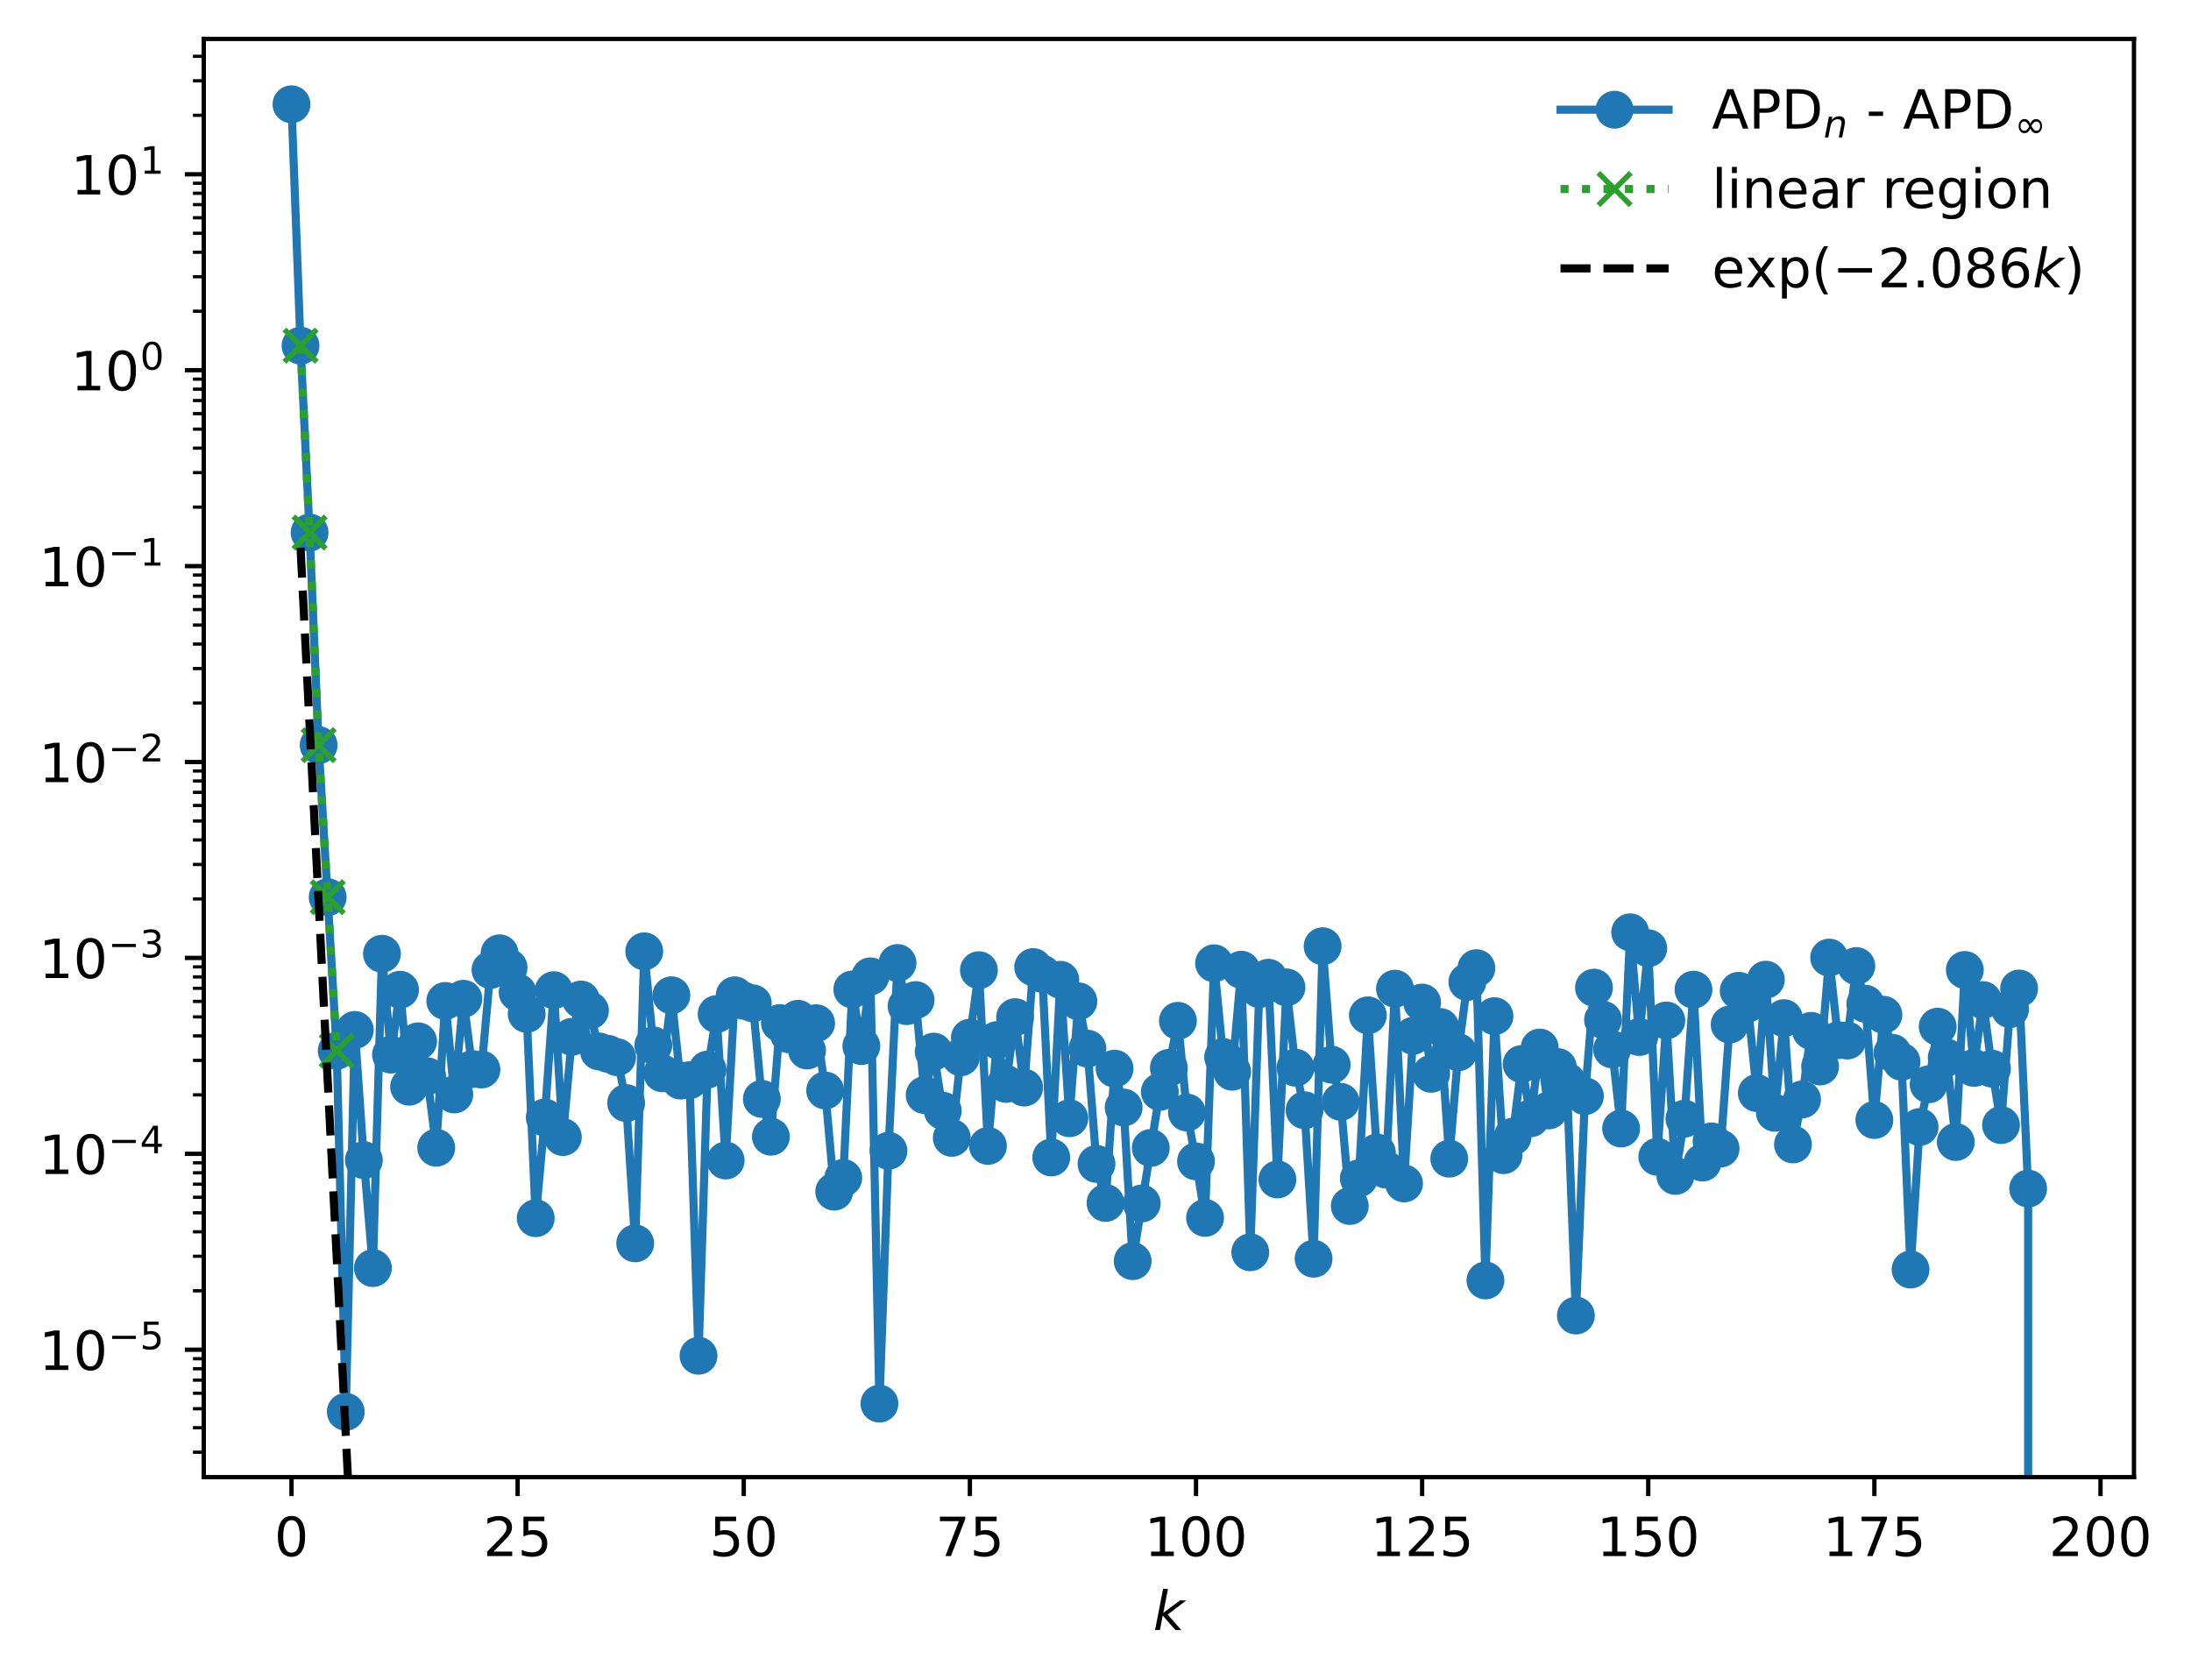 <?xml version="1.0" encoding="utf-8" standalone="no"?>
<!DOCTYPE svg PUBLIC "-//W3C//DTD SVG 1.1//EN"
  "http://www.w3.org/Graphics/SVG/1.1/DTD/svg11.dtd">
<!-- Created with matplotlib (https://matplotlib.org/) -->
<svg height="310.868pt" version="1.1" viewBox="0 0 405.372 310.868" width="405.372pt" xmlns="http://www.w3.org/2000/svg" xmlns:xlink="http://www.w3.org/1999/xlink">
 <defs>
  <style type="text/css">
*{stroke-linecap:butt;stroke-linejoin:round;}
  </style>
 </defs>
 <g id="figure_1">
  <g id="patch_1">
   <path d="M 0 310.868 
L 405.372 310.868 
L 405.372 0 
L 0 0 
z
" style="fill:#ffffff;"/>
  </g>
  <g id="axes_1">
   <g id="patch_2">
    <path d="M 37.7 273.312 
L 394.82 273.312 
L 394.82 7.2 
L 37.7 7.2 
z
" style="fill:#ffffff;"/>
   </g>
   <g id="matplotlib.axis_1">
    <g id="xtick_1">
     <g id="line2d_1">
      <defs>
       <path d="M 0 0 
L 0 3.5 
" id="m59c6f95fe8" style="stroke:#000000;stroke-width:0.8;"/>
      </defs>
      <g>
       <use style="stroke:#000000;stroke-width:0.8;" x="53.933" xlink:href="#m59c6f95fe8" y="273.312"/>
      </g>
     </g>
     <g id="text_1">
      <!-- 0 -->
      <defs>
       <path d="M 31.781 66.406 
Q 24.172 66.406 20.328 58.906 
Q 16.5 51.422 16.5 36.375 
Q 16.5 21.391 20.328 13.891 
Q 24.172 6.391 31.781 6.391 
Q 39.453 6.391 43.281 13.891 
Q 47.125 21.391 47.125 36.375 
Q 47.125 51.422 43.281 58.906 
Q 39.453 66.406 31.781 66.406 
z
M 31.781 74.219 
Q 44.047 74.219 50.516 64.516 
Q 56.984 54.828 56.984 36.375 
Q 56.984 17.969 50.516 8.266 
Q 44.047 -1.422 31.781 -1.422 
Q 19.531 -1.422 13.062 8.266 
Q 6.594 17.969 6.594 36.375 
Q 6.594 54.828 13.062 64.516 
Q 19.531 74.219 31.781 74.219 
z
" id="DejaVuSans-48"/>
      </defs>
      <g transform="translate(50.751 287.91)scale(0.1 -0.1)">
       <use xlink:href="#DejaVuSans-48"/>
      </g>
     </g>
    </g>
    <g id="xtick_2">
     <g id="line2d_2">
      <g>
       <use style="stroke:#000000;stroke-width:0.8;" x="95.77" xlink:href="#m59c6f95fe8" y="273.312"/>
      </g>
     </g>
     <g id="text_2">
      <!-- 25 -->
      <defs>
       <path d="M 19.188 8.297 
L 53.609 8.297 
L 53.609 0 
L 7.328 0 
L 7.328 8.297 
Q 12.938 14.109 22.625 23.891 
Q 32.328 33.688 34.812 36.531 
Q 39.547 41.844 41.422 45.531 
Q 43.312 49.219 43.312 52.781 
Q 43.312 58.594 39.234 62.25 
Q 35.156 65.922 28.609 65.922 
Q 23.969 65.922 18.812 64.312 
Q 13.672 62.703 7.812 59.422 
L 7.812 69.391 
Q 13.766 71.781 18.938 73 
Q 24.125 74.219 28.422 74.219 
Q 39.75 74.219 46.484 68.547 
Q 53.219 62.891 53.219 53.422 
Q 53.219 48.922 51.531 44.891 
Q 49.859 40.875 45.406 35.406 
Q 44.188 33.984 37.641 27.219 
Q 31.109 20.453 19.188 8.297 
z
" id="DejaVuSans-50"/>
       <path d="M 10.797 72.906 
L 49.516 72.906 
L 49.516 64.594 
L 19.828 64.594 
L 19.828 46.734 
Q 21.969 47.469 24.109 47.828 
Q 26.266 48.188 28.422 48.188 
Q 40.625 48.188 47.75 41.5 
Q 54.891 34.812 54.891 23.391 
Q 54.891 11.625 47.562 5.094 
Q 40.234 -1.422 26.906 -1.422 
Q 22.312 -1.422 17.547 -0.641 
Q 12.797 0.141 7.719 1.703 
L 7.719 11.625 
Q 12.109 9.234 16.797 8.062 
Q 21.484 6.891 26.703 6.891 
Q 35.156 6.891 40.078 11.328 
Q 45.016 15.766 45.016 23.391 
Q 45.016 31 40.078 35.438 
Q 35.156 39.891 26.703 39.891 
Q 22.75 39.891 18.812 39.016 
Q 14.891 38.141 10.797 36.281 
z
" id="DejaVuSans-53"/>
      </defs>
      <g transform="translate(89.407 287.91)scale(0.1 -0.1)">
       <use xlink:href="#DejaVuSans-50"/>
       <use x="63.623" xlink:href="#DejaVuSans-53"/>
      </g>
     </g>
    </g>
    <g id="xtick_3">
     <g id="line2d_3">
      <g>
       <use style="stroke:#000000;stroke-width:0.8;" x="137.607" xlink:href="#m59c6f95fe8" y="273.312"/>
      </g>
     </g>
     <g id="text_3">
      <!-- 50 -->
      <g transform="translate(131.244 287.91)scale(0.1 -0.1)">
       <use xlink:href="#DejaVuSans-53"/>
       <use x="63.623" xlink:href="#DejaVuSans-48"/>
      </g>
     </g>
    </g>
    <g id="xtick_4">
     <g id="line2d_4">
      <g>
       <use style="stroke:#000000;stroke-width:0.8;" x="179.444" xlink:href="#m59c6f95fe8" y="273.312"/>
      </g>
     </g>
     <g id="text_4">
      <!-- 75 -->
      <defs>
       <path d="M 8.203 72.906 
L 55.078 72.906 
L 55.078 68.703 
L 28.609 0 
L 18.312 0 
L 43.219 64.594 
L 8.203 64.594 
z
" id="DejaVuSans-55"/>
      </defs>
      <g transform="translate(173.081 287.91)scale(0.1 -0.1)">
       <use xlink:href="#DejaVuSans-55"/>
       <use x="63.623" xlink:href="#DejaVuSans-53"/>
      </g>
     </g>
    </g>
    <g id="xtick_5">
     <g id="line2d_5">
      <g>
       <use style="stroke:#000000;stroke-width:0.8;" x="221.28" xlink:href="#m59c6f95fe8" y="273.312"/>
      </g>
     </g>
     <g id="text_5">
      <!-- 100 -->
      <defs>
       <path d="M 12.406 8.297 
L 28.516 8.297 
L 28.516 63.922 
L 10.984 60.406 
L 10.984 69.391 
L 28.422 72.906 
L 38.281 72.906 
L 38.281 8.297 
L 54.391 8.297 
L 54.391 0 
L 12.406 0 
z
" id="DejaVuSans-49"/>
      </defs>
      <g transform="translate(211.737 287.91)scale(0.1 -0.1)">
       <use xlink:href="#DejaVuSans-49"/>
       <use x="63.623" xlink:href="#DejaVuSans-48"/>
       <use x="127.246" xlink:href="#DejaVuSans-48"/>
      </g>
     </g>
    </g>
    <g id="xtick_6">
     <g id="line2d_6">
      <g>
       <use style="stroke:#000000;stroke-width:0.8;" x="263.117" xlink:href="#m59c6f95fe8" y="273.312"/>
      </g>
     </g>
     <g id="text_6">
      <!-- 125 -->
      <g transform="translate(253.574 287.91)scale(0.1 -0.1)">
       <use xlink:href="#DejaVuSans-49"/>
       <use x="63.623" xlink:href="#DejaVuSans-50"/>
       <use x="127.246" xlink:href="#DejaVuSans-53"/>
      </g>
     </g>
    </g>
    <g id="xtick_7">
     <g id="line2d_7">
      <g>
       <use style="stroke:#000000;stroke-width:0.8;" x="304.954" xlink:href="#m59c6f95fe8" y="273.312"/>
      </g>
     </g>
     <g id="text_7">
      <!-- 150 -->
      <g transform="translate(295.411 287.91)scale(0.1 -0.1)">
       <use xlink:href="#DejaVuSans-49"/>
       <use x="63.623" xlink:href="#DejaVuSans-53"/>
       <use x="127.246" xlink:href="#DejaVuSans-48"/>
      </g>
     </g>
    </g>
    <g id="xtick_8">
     <g id="line2d_8">
      <g>
       <use style="stroke:#000000;stroke-width:0.8;" x="346.791" xlink:href="#m59c6f95fe8" y="273.312"/>
      </g>
     </g>
     <g id="text_8">
      <!-- 175 -->
      <g transform="translate(337.247 287.91)scale(0.1 -0.1)">
       <use xlink:href="#DejaVuSans-49"/>
       <use x="63.623" xlink:href="#DejaVuSans-55"/>
       <use x="127.246" xlink:href="#DejaVuSans-53"/>
      </g>
     </g>
    </g>
    <g id="xtick_9">
     <g id="line2d_9">
      <g>
       <use style="stroke:#000000;stroke-width:0.8;" x="388.628" xlink:href="#m59c6f95fe8" y="273.312"/>
      </g>
     </g>
     <g id="text_9">
      <!-- 200 -->
      <g transform="translate(379.084 287.91)scale(0.1 -0.1)">
       <use xlink:href="#DejaVuSans-50"/>
       <use x="63.623" xlink:href="#DejaVuSans-48"/>
       <use x="127.246" xlink:href="#DejaVuSans-48"/>
      </g>
     </g>
    </g>
    <g id="text_10">
     <!-- $ k $ -->
     <defs>
      <path d="M 18.312 75.984 
L 27.297 75.984 
L 18.703 31.688 
L 49.516 54.688 
L 61.188 54.688 
L 26.812 28.516 
L 51.906 0 
L 41.016 0 
L 17.672 26.703 
L 12.5 0 
L 3.516 0 
z
" id="DejaVuSans-Oblique-107"/>
     </defs>
     <g transform="translate(213.36 301.589)scale(0.1 -0.1)">
      <use transform="translate(0 0.016)" xlink:href="#DejaVuSans-Oblique-107"/>
     </g>
    </g>
   </g>
   <g id="matplotlib.axis_2">
    <g id="ytick_1">
     <g id="line2d_10">
      <defs>
       <path d="M 0 0 
L -3.5 0 
" id="m6f84d39d4c" style="stroke:#000000;stroke-width:0.8;"/>
      </defs>
      <g>
       <use style="stroke:#000000;stroke-width:0.8;" x="37.7" xlink:href="#m6f84d39d4c" y="249.736"/>
      </g>
     </g>
     <g id="text_11">
      <!-- $\mathdefault{10^{-5}}$ -->
      <defs>
       <path d="M 10.594 35.5 
L 73.188 35.5 
L 73.188 27.203 
L 10.594 27.203 
z
" id="DejaVuSans-8722"/>
      </defs>
      <g transform="translate(7.2 253.535)scale(0.1 -0.1)">
       <use transform="translate(0 0.684)" xlink:href="#DejaVuSans-49"/>
       <use transform="translate(63.623 0.684)" xlink:href="#DejaVuSans-48"/>
       <use transform="translate(128.203 38.966)scale(0.7)" xlink:href="#DejaVuSans-8722"/>
       <use transform="translate(186.855 38.966)scale(0.7)" xlink:href="#DejaVuSans-53"/>
      </g>
     </g>
    </g>
    <g id="ytick_2">
     <g id="line2d_11">
      <g>
       <use style="stroke:#000000;stroke-width:0.8;" x="37.7" xlink:href="#m6f84d39d4c" y="213.488"/>
      </g>
     </g>
     <g id="text_12">
      <!-- $\mathdefault{10^{-4}}$ -->
      <defs>
       <path d="M 37.797 64.312 
L 12.891 25.391 
L 37.797 25.391 
z
M 35.203 72.906 
L 47.609 72.906 
L 47.609 25.391 
L 58.016 25.391 
L 58.016 17.188 
L 47.609 17.188 
L 47.609 0 
L 37.797 0 
L 37.797 17.188 
L 4.891 17.188 
L 4.891 26.703 
z
" id="DejaVuSans-52"/>
      </defs>
      <g transform="translate(7.2 217.287)scale(0.1 -0.1)">
       <use transform="translate(0 0.684)" xlink:href="#DejaVuSans-49"/>
       <use transform="translate(63.623 0.684)" xlink:href="#DejaVuSans-48"/>
       <use transform="translate(128.203 38.966)scale(0.7)" xlink:href="#DejaVuSans-8722"/>
       <use transform="translate(186.855 38.966)scale(0.7)" xlink:href="#DejaVuSans-52"/>
      </g>
     </g>
    </g>
    <g id="ytick_3">
     <g id="line2d_12">
      <g>
       <use style="stroke:#000000;stroke-width:0.8;" x="37.7" xlink:href="#m6f84d39d4c" y="177.239"/>
      </g>
     </g>
     <g id="text_13">
      <!-- $\mathdefault{10^{-3}}$ -->
      <defs>
       <path d="M 40.578 39.312 
Q 47.656 37.797 51.625 33 
Q 55.609 28.219 55.609 21.188 
Q 55.609 10.406 48.188 4.484 
Q 40.766 -1.422 27.094 -1.422 
Q 22.516 -1.422 17.656 -0.516 
Q 12.797 0.391 7.625 2.203 
L 7.625 11.719 
Q 11.719 9.328 16.594 8.109 
Q 21.484 6.891 26.812 6.891 
Q 36.078 6.891 40.938 10.547 
Q 45.797 14.203 45.797 21.188 
Q 45.797 27.641 41.281 31.266 
Q 36.766 34.906 28.719 34.906 
L 20.219 34.906 
L 20.219 43.016 
L 29.109 43.016 
Q 36.375 43.016 40.234 45.922 
Q 44.094 48.828 44.094 54.297 
Q 44.094 59.906 40.109 62.906 
Q 36.141 65.922 28.719 65.922 
Q 24.656 65.922 20.016 65.031 
Q 15.375 64.156 9.812 62.312 
L 9.812 71.094 
Q 15.438 72.656 20.344 73.438 
Q 25.25 74.219 29.594 74.219 
Q 40.828 74.219 47.359 69.109 
Q 53.906 64.016 53.906 55.328 
Q 53.906 49.266 50.438 45.094 
Q 46.969 40.922 40.578 39.312 
z
" id="DejaVuSans-51"/>
      </defs>
      <g transform="translate(7.2 181.038)scale(0.1 -0.1)">
       <use transform="translate(0 0.766)" xlink:href="#DejaVuSans-49"/>
       <use transform="translate(63.623 0.766)" xlink:href="#DejaVuSans-48"/>
       <use transform="translate(128.203 39.047)scale(0.7)" xlink:href="#DejaVuSans-8722"/>
       <use transform="translate(186.855 39.047)scale(0.7)" xlink:href="#DejaVuSans-51"/>
      </g>
     </g>
    </g>
    <g id="ytick_4">
     <g id="line2d_13">
      <g>
       <use style="stroke:#000000;stroke-width:0.8;" x="37.7" xlink:href="#m6f84d39d4c" y="140.991"/>
      </g>
     </g>
     <g id="text_14">
      <!-- $\mathdefault{10^{-2}}$ -->
      <g transform="translate(7.2 144.79)scale(0.1 -0.1)">
       <use transform="translate(0 0.766)" xlink:href="#DejaVuSans-49"/>
       <use transform="translate(63.623 0.766)" xlink:href="#DejaVuSans-48"/>
       <use transform="translate(128.203 39.047)scale(0.7)" xlink:href="#DejaVuSans-8722"/>
       <use transform="translate(186.855 39.047)scale(0.7)" xlink:href="#DejaVuSans-50"/>
      </g>
     </g>
    </g>
    <g id="ytick_5">
     <g id="line2d_14">
      <g>
       <use style="stroke:#000000;stroke-width:0.8;" x="37.7" xlink:href="#m6f84d39d4c" y="104.743"/>
      </g>
     </g>
     <g id="text_15">
      <!-- $\mathdefault{10^{-1}}$ -->
      <g transform="translate(7.2 108.542)scale(0.1 -0.1)">
       <use transform="translate(0 0.684)" xlink:href="#DejaVuSans-49"/>
       <use transform="translate(63.623 0.684)" xlink:href="#DejaVuSans-48"/>
       <use transform="translate(128.203 38.966)scale(0.7)" xlink:href="#DejaVuSans-8722"/>
       <use transform="translate(186.855 38.966)scale(0.7)" xlink:href="#DejaVuSans-49"/>
      </g>
     </g>
    </g>
    <g id="ytick_6">
     <g id="line2d_15">
      <g>
       <use style="stroke:#000000;stroke-width:0.8;" x="37.7" xlink:href="#m6f84d39d4c" y="68.494"/>
      </g>
     </g>
     <g id="text_16">
      <!-- $\mathdefault{10^{0}}$ -->
      <g transform="translate(13.1 72.293)scale(0.1 -0.1)">
       <use transform="translate(0 0.766)" xlink:href="#DejaVuSans-49"/>
       <use transform="translate(63.623 0.766)" xlink:href="#DejaVuSans-48"/>
       <use transform="translate(128.203 39.047)scale(0.7)" xlink:href="#DejaVuSans-48"/>
      </g>
     </g>
    </g>
    <g id="ytick_7">
     <g id="line2d_16">
      <g>
       <use style="stroke:#000000;stroke-width:0.8;" x="37.7" xlink:href="#m6f84d39d4c" y="32.246"/>
      </g>
     </g>
     <g id="text_17">
      <!-- $\mathdefault{10^{1}}$ -->
      <g transform="translate(13.1 36.045)scale(0.1 -0.1)">
       <use transform="translate(0 0.684)" xlink:href="#DejaVuSans-49"/>
       <use transform="translate(63.623 0.684)" xlink:href="#DejaVuSans-48"/>
       <use transform="translate(128.203 38.966)scale(0.7)" xlink:href="#DejaVuSans-49"/>
      </g>
     </g>
    </g>
    <g id="ytick_8">
     <g id="line2d_17">
      <defs>
       <path d="M 0 0 
L -2 0 
" id="m3a3b7b5721" style="stroke:#000000;stroke-width:0.6;"/>
      </defs>
      <g>
       <use style="stroke:#000000;stroke-width:0.6;" x="37.7" xlink:href="#m3a3b7b5721" y="268.689"/>
      </g>
     </g>
    </g>
    <g id="ytick_9">
     <g id="line2d_18">
      <g>
       <use style="stroke:#000000;stroke-width:0.6;" x="37.7" xlink:href="#m3a3b7b5721" y="264.161"/>
      </g>
     </g>
    </g>
    <g id="ytick_10">
     <g id="line2d_19">
      <g>
       <use style="stroke:#000000;stroke-width:0.6;" x="37.7" xlink:href="#m3a3b7b5721" y="260.648"/>
      </g>
     </g>
    </g>
    <g id="ytick_11">
     <g id="line2d_20">
      <g>
       <use style="stroke:#000000;stroke-width:0.6;" x="37.7" xlink:href="#m3a3b7b5721" y="257.778"/>
      </g>
     </g>
    </g>
    <g id="ytick_12">
     <g id="line2d_21">
      <g>
       <use style="stroke:#000000;stroke-width:0.6;" x="37.7" xlink:href="#m3a3b7b5721" y="255.351"/>
      </g>
     </g>
    </g>
    <g id="ytick_13">
     <g id="line2d_22">
      <g>
       <use style="stroke:#000000;stroke-width:0.6;" x="37.7" xlink:href="#m3a3b7b5721" y="253.249"/>
      </g>
     </g>
    </g>
    <g id="ytick_14">
     <g id="line2d_23">
      <g>
       <use style="stroke:#000000;stroke-width:0.6;" x="37.7" xlink:href="#m3a3b7b5721" y="251.395"/>
      </g>
     </g>
    </g>
    <g id="ytick_15">
     <g id="line2d_24">
      <g>
       <use style="stroke:#000000;stroke-width:0.6;" x="37.7" xlink:href="#m3a3b7b5721" y="238.824"/>
      </g>
     </g>
    </g>
    <g id="ytick_16">
     <g id="line2d_25">
      <g>
       <use style="stroke:#000000;stroke-width:0.6;" x="37.7" xlink:href="#m3a3b7b5721" y="232.441"/>
      </g>
     </g>
    </g>
    <g id="ytick_17">
     <g id="line2d_26">
      <g>
       <use style="stroke:#000000;stroke-width:0.6;" x="37.7" xlink:href="#m3a3b7b5721" y="227.912"/>
      </g>
     </g>
    </g>
    <g id="ytick_18">
     <g id="line2d_27">
      <g>
       <use style="stroke:#000000;stroke-width:0.6;" x="37.7" xlink:href="#m3a3b7b5721" y="224.399"/>
      </g>
     </g>
    </g>
    <g id="ytick_19">
     <g id="line2d_28">
      <g>
       <use style="stroke:#000000;stroke-width:0.6;" x="37.7" xlink:href="#m3a3b7b5721" y="221.529"/>
      </g>
     </g>
    </g>
    <g id="ytick_20">
     <g id="line2d_29">
      <g>
       <use style="stroke:#000000;stroke-width:0.6;" x="37.7" xlink:href="#m3a3b7b5721" y="219.103"/>
      </g>
     </g>
    </g>
    <g id="ytick_21">
     <g id="line2d_30">
      <g>
       <use style="stroke:#000000;stroke-width:0.6;" x="37.7" xlink:href="#m3a3b7b5721" y="217"/>
      </g>
     </g>
    </g>
    <g id="ytick_22">
     <g id="line2d_31">
      <g>
       <use style="stroke:#000000;stroke-width:0.6;" x="37.7" xlink:href="#m3a3b7b5721" y="215.146"/>
      </g>
     </g>
    </g>
    <g id="ytick_23">
     <g id="line2d_32">
      <g>
       <use style="stroke:#000000;stroke-width:0.6;" x="37.7" xlink:href="#m3a3b7b5721" y="202.576"/>
      </g>
     </g>
    </g>
    <g id="ytick_24">
     <g id="line2d_33">
      <g>
       <use style="stroke:#000000;stroke-width:0.6;" x="37.7" xlink:href="#m3a3b7b5721" y="196.193"/>
      </g>
     </g>
    </g>
    <g id="ytick_25">
     <g id="line2d_34">
      <g>
       <use style="stroke:#000000;stroke-width:0.6;" x="37.7" xlink:href="#m3a3b7b5721" y="191.664"/>
      </g>
     </g>
    </g>
    <g id="ytick_26">
     <g id="line2d_35">
      <g>
       <use style="stroke:#000000;stroke-width:0.6;" x="37.7" xlink:href="#m3a3b7b5721" y="188.151"/>
      </g>
     </g>
    </g>
    <g id="ytick_27">
     <g id="line2d_36">
      <g>
       <use style="stroke:#000000;stroke-width:0.6;" x="37.7" xlink:href="#m3a3b7b5721" y="185.281"/>
      </g>
     </g>
    </g>
    <g id="ytick_28">
     <g id="line2d_37">
      <g>
       <use style="stroke:#000000;stroke-width:0.6;" x="37.7" xlink:href="#m3a3b7b5721" y="182.854"/>
      </g>
     </g>
    </g>
    <g id="ytick_29">
     <g id="line2d_38">
      <g>
       <use style="stroke:#000000;stroke-width:0.6;" x="37.7" xlink:href="#m3a3b7b5721" y="180.752"/>
      </g>
     </g>
    </g>
    <g id="ytick_30">
     <g id="line2d_39">
      <g>
       <use style="stroke:#000000;stroke-width:0.6;" x="37.7" xlink:href="#m3a3b7b5721" y="178.898"/>
      </g>
     </g>
    </g>
    <g id="ytick_31">
     <g id="line2d_40">
      <g>
       <use style="stroke:#000000;stroke-width:0.6;" x="37.7" xlink:href="#m3a3b7b5721" y="166.327"/>
      </g>
     </g>
    </g>
    <g id="ytick_32">
     <g id="line2d_41">
      <g>
       <use style="stroke:#000000;stroke-width:0.6;" x="37.7" xlink:href="#m3a3b7b5721" y="159.944"/>
      </g>
     </g>
    </g>
    <g id="ytick_33">
     <g id="line2d_42">
      <g>
       <use style="stroke:#000000;stroke-width:0.6;" x="37.7" xlink:href="#m3a3b7b5721" y="155.416"/>
      </g>
     </g>
    </g>
    <g id="ytick_34">
     <g id="line2d_43">
      <g>
       <use style="stroke:#000000;stroke-width:0.6;" x="37.7" xlink:href="#m3a3b7b5721" y="151.903"/>
      </g>
     </g>
    </g>
    <g id="ytick_35">
     <g id="line2d_44">
      <g>
       <use style="stroke:#000000;stroke-width:0.6;" x="37.7" xlink:href="#m3a3b7b5721" y="149.033"/>
      </g>
     </g>
    </g>
    <g id="ytick_36">
     <g id="line2d_45">
      <g>
       <use style="stroke:#000000;stroke-width:0.6;" x="37.7" xlink:href="#m3a3b7b5721" y="146.606"/>
      </g>
     </g>
    </g>
    <g id="ytick_37">
     <g id="line2d_46">
      <g>
       <use style="stroke:#000000;stroke-width:0.6;" x="37.7" xlink:href="#m3a3b7b5721" y="144.504"/>
      </g>
     </g>
    </g>
    <g id="ytick_38">
     <g id="line2d_47">
      <g>
       <use style="stroke:#000000;stroke-width:0.6;" x="37.7" xlink:href="#m3a3b7b5721" y="142.65"/>
      </g>
     </g>
    </g>
    <g id="ytick_39">
     <g id="line2d_48">
      <g>
       <use style="stroke:#000000;stroke-width:0.6;" x="37.7" xlink:href="#m3a3b7b5721" y="130.079"/>
      </g>
     </g>
    </g>
    <g id="ytick_40">
     <g id="line2d_49">
      <g>
       <use style="stroke:#000000;stroke-width:0.6;" x="37.7" xlink:href="#m3a3b7b5721" y="123.696"/>
      </g>
     </g>
    </g>
    <g id="ytick_41">
     <g id="line2d_50">
      <g>
       <use style="stroke:#000000;stroke-width:0.6;" x="37.7" xlink:href="#m3a3b7b5721" y="119.167"/>
      </g>
     </g>
    </g>
    <g id="ytick_42">
     <g id="line2d_51">
      <g>
       <use style="stroke:#000000;stroke-width:0.6;" x="37.7" xlink:href="#m3a3b7b5721" y="115.654"/>
      </g>
     </g>
    </g>
    <g id="ytick_43">
     <g id="line2d_52">
      <g>
       <use style="stroke:#000000;stroke-width:0.6;" x="37.7" xlink:href="#m3a3b7b5721" y="112.784"/>
      </g>
     </g>
    </g>
    <g id="ytick_44">
     <g id="line2d_53">
      <g>
       <use style="stroke:#000000;stroke-width:0.6;" x="37.7" xlink:href="#m3a3b7b5721" y="110.357"/>
      </g>
     </g>
    </g>
    <g id="ytick_45">
     <g id="line2d_54">
      <g>
       <use style="stroke:#000000;stroke-width:0.6;" x="37.7" xlink:href="#m3a3b7b5721" y="108.255"/>
      </g>
     </g>
    </g>
    <g id="ytick_46">
     <g id="line2d_55">
      <g>
       <use style="stroke:#000000;stroke-width:0.6;" x="37.7" xlink:href="#m3a3b7b5721" y="106.401"/>
      </g>
     </g>
    </g>
    <g id="ytick_47">
     <g id="line2d_56">
      <g>
       <use style="stroke:#000000;stroke-width:0.6;" x="37.7" xlink:href="#m3a3b7b5721" y="93.831"/>
      </g>
     </g>
    </g>
    <g id="ytick_48">
     <g id="line2d_57">
      <g>
       <use style="stroke:#000000;stroke-width:0.6;" x="37.7" xlink:href="#m3a3b7b5721" y="87.448"/>
      </g>
     </g>
    </g>
    <g id="ytick_49">
     <g id="line2d_58">
      <g>
       <use style="stroke:#000000;stroke-width:0.6;" x="37.7" xlink:href="#m3a3b7b5721" y="82.919"/>
      </g>
     </g>
    </g>
    <g id="ytick_50">
     <g id="line2d_59">
      <g>
       <use style="stroke:#000000;stroke-width:0.6;" x="37.7" xlink:href="#m3a3b7b5721" y="79.406"/>
      </g>
     </g>
    </g>
    <g id="ytick_51">
     <g id="line2d_60">
      <g>
       <use style="stroke:#000000;stroke-width:0.6;" x="37.7" xlink:href="#m3a3b7b5721" y="76.536"/>
      </g>
     </g>
    </g>
    <g id="ytick_52">
     <g id="line2d_61">
      <g>
       <use style="stroke:#000000;stroke-width:0.6;" x="37.7" xlink:href="#m3a3b7b5721" y="74.109"/>
      </g>
     </g>
    </g>
    <g id="ytick_53">
     <g id="line2d_62">
      <g>
       <use style="stroke:#000000;stroke-width:0.6;" x="37.7" xlink:href="#m3a3b7b5721" y="72.007"/>
      </g>
     </g>
    </g>
    <g id="ytick_54">
     <g id="line2d_63">
      <g>
       <use style="stroke:#000000;stroke-width:0.6;" x="37.7" xlink:href="#m3a3b7b5721" y="70.153"/>
      </g>
     </g>
    </g>
    <g id="ytick_55">
     <g id="line2d_64">
      <g>
       <use style="stroke:#000000;stroke-width:0.6;" x="37.7" xlink:href="#m3a3b7b5721" y="57.582"/>
      </g>
     </g>
    </g>
    <g id="ytick_56">
     <g id="line2d_65">
      <g>
       <use style="stroke:#000000;stroke-width:0.6;" x="37.7" xlink:href="#m3a3b7b5721" y="51.199"/>
      </g>
     </g>
    </g>
    <g id="ytick_57">
     <g id="line2d_66">
      <g>
       <use style="stroke:#000000;stroke-width:0.6;" x="37.7" xlink:href="#m3a3b7b5721" y="46.67"/>
      </g>
     </g>
    </g>
    <g id="ytick_58">
     <g id="line2d_67">
      <g>
       <use style="stroke:#000000;stroke-width:0.6;" x="37.7" xlink:href="#m3a3b7b5721" y="43.158"/>
      </g>
     </g>
    </g>
    <g id="ytick_59">
     <g id="line2d_68">
      <g>
       <use style="stroke:#000000;stroke-width:0.6;" x="37.7" xlink:href="#m3a3b7b5721" y="40.287"/>
      </g>
     </g>
    </g>
    <g id="ytick_60">
     <g id="line2d_69">
      <g>
       <use style="stroke:#000000;stroke-width:0.6;" x="37.7" xlink:href="#m3a3b7b5721" y="37.861"/>
      </g>
     </g>
    </g>
    <g id="ytick_61">
     <g id="line2d_70">
      <g>
       <use style="stroke:#000000;stroke-width:0.6;" x="37.7" xlink:href="#m3a3b7b5721" y="35.759"/>
      </g>
     </g>
    </g>
    <g id="ytick_62">
     <g id="line2d_71">
      <g>
       <use style="stroke:#000000;stroke-width:0.6;" x="37.7" xlink:href="#m3a3b7b5721" y="33.904"/>
      </g>
     </g>
    </g>
    <g id="ytick_63">
     <g id="line2d_72">
      <g>
       <use style="stroke:#000000;stroke-width:0.6;" x="37.7" xlink:href="#m3a3b7b5721" y="21.334"/>
      </g>
     </g>
    </g>
    <g id="ytick_64">
     <g id="line2d_73">
      <g>
       <use style="stroke:#000000;stroke-width:0.6;" x="37.7" xlink:href="#m3a3b7b5721" y="14.951"/>
      </g>
     </g>
    </g>
    <g id="ytick_65">
     <g id="line2d_74">
      <g>
       <use style="stroke:#000000;stroke-width:0.6;" x="37.7" xlink:href="#m3a3b7b5721" y="10.422"/>
      </g>
     </g>
    </g>
   </g>
   <g id="line2d_75">
    <path clip-path="url(#pa7d1080a19)" d="M 53.933 19.296 
L 55.606 63.955 
L 57.28 98.532 
L 58.953 137.869 
L 62.3 194.413 
L 63.974 261.216 
L 65.647 190.565 
L 67.321 214.656 
L 68.994 234.623 
L 70.667 176.468 
L 72.341 195.127 
L 74.014 183.124 
L 75.688 201.07 
L 77.361 192.666 
L 79.035 199.128 
L 80.708 212.354 
L 82.382 185.201 
L 84.055 202.505 
L 85.729 184.797 
L 87.402 197.807 
L 89.076 197.889 
L 90.749 179.466 
L 92.423 176.384 
L 94.096 179.028 
L 95.77 183.628 
L 97.443 187.595 
L 99.117 225.395 
L 100.79 206.766 
L 102.464 183.209 
L 104.137 210.387 
L 105.811 191.833 
L 107.484 184.937 
L 109.157 186.984 
L 110.831 194.54 
L 112.504 194.988 
L 114.178 195.61 
L 115.851 204.095 
L 117.525 230.054 
L 119.198 176.015 
L 120.872 193.425 
L 122.545 198.589 
L 124.219 184.152 
L 125.892 199.932 
L 127.566 199.859 
L 129.239 250.847 
L 130.913 197.891 
L 132.586 187.626 
L 134.26 214.725 
L 135.933 184.156 
L 137.607 185.167 
L 139.28 185.64 
L 140.954 203.324 
L 142.627 210.321 
L 144.3 189.294 
L 145.974 191.378 
L 147.647 188.504 
L 149.321 194.371 
L 150.994 189.317 
L 152.668 201.767 
L 154.341 220.479 
L 156.015 217.939 
L 157.688 183.07 
L 159.362 193.542 
L 161.035 180.647 
L 162.709 259.705 
L 164.382 212.923 
L 166.056 178.181 
L 167.729 186.163 
L 169.403 185.033 
L 171.076 202.62 
L 172.75 194.576 
L 174.423 205.509 
L 176.097 210.531 
L 177.77 195.623 
L 179.444 191.999 
L 181.117 179.51 
L 182.79 212.02 
L 184.464 192.443 
L 186.137 200.546 
L 187.811 188.19 
L 189.484 201.23 
L 191.158 178.931 
L 192.831 180.178 
L 194.505 214.16 
L 196.178 181.283 
L 197.852 206.899 
L 199.525 185.271 
L 201.199 194.027 
L 202.872 215.349 
L 204.546 222.575 
L 206.219 197.721 
L 207.893 204.918 
L 209.566 233.342 
L 214.587 202.017 
L 216.26 197.581 
L 217.933 188.876 
L 219.607 205.846 
L 221.28 214.888 
L 222.954 225.336 
L 224.627 178.229 
L 226.301 195.591 
L 227.974 198.3 
L 229.648 179.417 
L 231.321 231.703 
L 232.995 183.013 
L 234.668 180.903 
L 236.342 218.228 
L 238.015 182.691 
L 239.689 197.553 
L 241.362 205.422 
L 243.036 232.897 
L 244.709 175.074 
L 246.383 197.005 
L 248.056 203.866 
L 249.73 223.138 
L 251.403 218.022 
L 253.076 187.861 
L 254.75 213.241 
L 256.423 216.398 
L 258.097 182.926 
L 259.77 218.966 
L 261.444 191.644 
L 263.117 185.496 
L 264.791 198.679 
L 266.464 190.016 
L 268.138 214.38 
L 269.811 194.696 
L 271.485 181.693 
L 273.158 179.13 
L 274.832 236.913 
L 276.505 188.012 
L 278.179 213.738 
L 279.852 210.328 
L 281.526 196.873 
L 283.199 206.912 
L 284.873 193.82 
L 286.546 205.457 
L 288.22 197.433 
L 289.893 200.087 
L 291.566 243.406 
L 293.24 202.813 
L 294.913 182.74 
L 296.587 188.689 
L 298.26 194.157 
L 299.934 208.797 
L 301.607 172.498 
L 303.281 191.874 
L 304.954 175.445 
L 306.628 214.033 
L 308.301 188.811 
L 309.975 217.575 
L 311.648 206.984 
L 313.322 183.111 
L 314.995 215.104 
L 316.669 211.182 
L 318.342 212.507 
L 320.016 189.571 
L 321.689 183.315 
L 323.363 185.682 
L 325.036 202.243 
L 326.709 181.266 
L 328.383 205.89 
L 330.056 188.382 
L 331.73 211.743 
L 333.403 203.431 
L 335.077 190.731 
L 336.75 197.325 
L 338.424 177.175 
L 340.097 192.461 
L 341.771 192.526 
L 343.444 178.74 
L 345.118 185.715 
L 346.791 207.23 
L 348.465 187.751 
L 350.138 194.802 
L 351.812 196.443 
L 353.485 234.895 
L 355.159 208.524 
L 356.832 200.622 
L 358.506 189.954 
L 360.179 195.683 
L 361.853 211.298 
L 363.526 179.464 
L 365.199 197.595 
L 366.873 185.038 
L 368.546 197.727 
L 370.22 208.166 
L 371.893 186.713 
L 373.567 182.901 
L 375.24 219.917 
L 375.245 311.868 
L 375.245 311.868 
" style="fill:none;stroke:#1f77b4;stroke-linecap:square;stroke-width:1.5;"/>
    <defs>
     <path d="M 0 3 
C 0.796 3 1.559 2.684 2.121 2.121 
C 2.684 1.559 3 0.796 3 0 
C 3 -0.796 2.684 -1.559 2.121 -2.121 
C 1.559 -2.684 0.796 -3 0 -3 
C -0.796 -3 -1.559 -2.684 -2.121 -2.121 
C -2.684 -1.559 -3 -0.796 -3 0 
C -3 0.796 -2.684 1.559 -2.121 2.121 
C -1.559 2.684 -0.796 3 0 3 
z
" id="m24917ec281" style="stroke:#1f77b4;"/>
    </defs>
    <g clip-path="url(#pa7d1080a19)">
     <use style="fill:#1f77b4;stroke:#1f77b4;" x="53.933" xlink:href="#m24917ec281" y="19.296"/>
     <use style="fill:#1f77b4;stroke:#1f77b4;" x="55.606" xlink:href="#m24917ec281" y="63.955"/>
     <use style="fill:#1f77b4;stroke:#1f77b4;" x="57.28" xlink:href="#m24917ec281" y="98.532"/>
     <use style="fill:#1f77b4;stroke:#1f77b4;" x="58.953" xlink:href="#m24917ec281" y="137.869"/>
     <use style="fill:#1f77b4;stroke:#1f77b4;" x="60.627" xlink:href="#m24917ec281" y="165.996"/>
     <use style="fill:#1f77b4;stroke:#1f77b4;" x="62.3" xlink:href="#m24917ec281" y="194.413"/>
     <use style="fill:#1f77b4;stroke:#1f77b4;" x="63.974" xlink:href="#m24917ec281" y="261.216"/>
     <use style="fill:#1f77b4;stroke:#1f77b4;" x="65.647" xlink:href="#m24917ec281" y="190.565"/>
     <use style="fill:#1f77b4;stroke:#1f77b4;" x="67.321" xlink:href="#m24917ec281" y="214.656"/>
     <use style="fill:#1f77b4;stroke:#1f77b4;" x="68.994" xlink:href="#m24917ec281" y="234.623"/>
     <use style="fill:#1f77b4;stroke:#1f77b4;" x="70.667" xlink:href="#m24917ec281" y="176.468"/>
     <use style="fill:#1f77b4;stroke:#1f77b4;" x="72.341" xlink:href="#m24917ec281" y="195.127"/>
     <use style="fill:#1f77b4;stroke:#1f77b4;" x="74.014" xlink:href="#m24917ec281" y="183.124"/>
     <use style="fill:#1f77b4;stroke:#1f77b4;" x="75.688" xlink:href="#m24917ec281" y="201.07"/>
     <use style="fill:#1f77b4;stroke:#1f77b4;" x="77.361" xlink:href="#m24917ec281" y="192.666"/>
     <use style="fill:#1f77b4;stroke:#1f77b4;" x="79.035" xlink:href="#m24917ec281" y="199.128"/>
     <use style="fill:#1f77b4;stroke:#1f77b4;" x="80.708" xlink:href="#m24917ec281" y="212.354"/>
     <use style="fill:#1f77b4;stroke:#1f77b4;" x="82.382" xlink:href="#m24917ec281" y="185.201"/>
     <use style="fill:#1f77b4;stroke:#1f77b4;" x="84.055" xlink:href="#m24917ec281" y="202.505"/>
     <use style="fill:#1f77b4;stroke:#1f77b4;" x="85.729" xlink:href="#m24917ec281" y="184.797"/>
     <use style="fill:#1f77b4;stroke:#1f77b4;" x="87.402" xlink:href="#m24917ec281" y="197.807"/>
     <use style="fill:#1f77b4;stroke:#1f77b4;" x="89.076" xlink:href="#m24917ec281" y="197.889"/>
     <use style="fill:#1f77b4;stroke:#1f77b4;" x="90.749" xlink:href="#m24917ec281" y="179.466"/>
     <use style="fill:#1f77b4;stroke:#1f77b4;" x="92.423" xlink:href="#m24917ec281" y="176.384"/>
     <use style="fill:#1f77b4;stroke:#1f77b4;" x="94.096" xlink:href="#m24917ec281" y="179.028"/>
     <use style="fill:#1f77b4;stroke:#1f77b4;" x="95.77" xlink:href="#m24917ec281" y="183.628"/>
     <use style="fill:#1f77b4;stroke:#1f77b4;" x="97.443" xlink:href="#m24917ec281" y="187.595"/>
     <use style="fill:#1f77b4;stroke:#1f77b4;" x="99.117" xlink:href="#m24917ec281" y="225.395"/>
     <use style="fill:#1f77b4;stroke:#1f77b4;" x="100.79" xlink:href="#m24917ec281" y="206.766"/>
     <use style="fill:#1f77b4;stroke:#1f77b4;" x="102.464" xlink:href="#m24917ec281" y="183.209"/>
     <use style="fill:#1f77b4;stroke:#1f77b4;" x="104.137" xlink:href="#m24917ec281" y="210.387"/>
     <use style="fill:#1f77b4;stroke:#1f77b4;" x="105.811" xlink:href="#m24917ec281" y="191.833"/>
     <use style="fill:#1f77b4;stroke:#1f77b4;" x="107.484" xlink:href="#m24917ec281" y="184.937"/>
     <use style="fill:#1f77b4;stroke:#1f77b4;" x="109.157" xlink:href="#m24917ec281" y="186.984"/>
     <use style="fill:#1f77b4;stroke:#1f77b4;" x="110.831" xlink:href="#m24917ec281" y="194.54"/>
     <use style="fill:#1f77b4;stroke:#1f77b4;" x="112.504" xlink:href="#m24917ec281" y="194.988"/>
     <use style="fill:#1f77b4;stroke:#1f77b4;" x="114.178" xlink:href="#m24917ec281" y="195.61"/>
     <use style="fill:#1f77b4;stroke:#1f77b4;" x="115.851" xlink:href="#m24917ec281" y="204.095"/>
     <use style="fill:#1f77b4;stroke:#1f77b4;" x="117.525" xlink:href="#m24917ec281" y="230.054"/>
     <use style="fill:#1f77b4;stroke:#1f77b4;" x="119.198" xlink:href="#m24917ec281" y="176.015"/>
     <use style="fill:#1f77b4;stroke:#1f77b4;" x="120.872" xlink:href="#m24917ec281" y="193.425"/>
     <use style="fill:#1f77b4;stroke:#1f77b4;" x="122.545" xlink:href="#m24917ec281" y="198.589"/>
     <use style="fill:#1f77b4;stroke:#1f77b4;" x="124.219" xlink:href="#m24917ec281" y="184.152"/>
     <use style="fill:#1f77b4;stroke:#1f77b4;" x="125.892" xlink:href="#m24917ec281" y="199.932"/>
     <use style="fill:#1f77b4;stroke:#1f77b4;" x="127.566" xlink:href="#m24917ec281" y="199.859"/>
     <use style="fill:#1f77b4;stroke:#1f77b4;" x="129.239" xlink:href="#m24917ec281" y="250.847"/>
     <use style="fill:#1f77b4;stroke:#1f77b4;" x="130.913" xlink:href="#m24917ec281" y="197.891"/>
     <use style="fill:#1f77b4;stroke:#1f77b4;" x="132.586" xlink:href="#m24917ec281" y="187.626"/>
     <use style="fill:#1f77b4;stroke:#1f77b4;" x="134.26" xlink:href="#m24917ec281" y="214.725"/>
     <use style="fill:#1f77b4;stroke:#1f77b4;" x="135.933" xlink:href="#m24917ec281" y="184.156"/>
     <use style="fill:#1f77b4;stroke:#1f77b4;" x="137.607" xlink:href="#m24917ec281" y="185.167"/>
     <use style="fill:#1f77b4;stroke:#1f77b4;" x="139.28" xlink:href="#m24917ec281" y="185.64"/>
     <use style="fill:#1f77b4;stroke:#1f77b4;" x="140.954" xlink:href="#m24917ec281" y="203.324"/>
     <use style="fill:#1f77b4;stroke:#1f77b4;" x="142.627" xlink:href="#m24917ec281" y="210.321"/>
     <use style="fill:#1f77b4;stroke:#1f77b4;" x="144.3" xlink:href="#m24917ec281" y="189.294"/>
     <use style="fill:#1f77b4;stroke:#1f77b4;" x="145.974" xlink:href="#m24917ec281" y="191.378"/>
     <use style="fill:#1f77b4;stroke:#1f77b4;" x="147.647" xlink:href="#m24917ec281" y="188.504"/>
     <use style="fill:#1f77b4;stroke:#1f77b4;" x="149.321" xlink:href="#m24917ec281" y="194.371"/>
     <use style="fill:#1f77b4;stroke:#1f77b4;" x="150.994" xlink:href="#m24917ec281" y="189.317"/>
     <use style="fill:#1f77b4;stroke:#1f77b4;" x="152.668" xlink:href="#m24917ec281" y="201.767"/>
     <use style="fill:#1f77b4;stroke:#1f77b4;" x="154.341" xlink:href="#m24917ec281" y="220.479"/>
     <use style="fill:#1f77b4;stroke:#1f77b4;" x="156.015" xlink:href="#m24917ec281" y="217.939"/>
     <use style="fill:#1f77b4;stroke:#1f77b4;" x="157.688" xlink:href="#m24917ec281" y="183.07"/>
     <use style="fill:#1f77b4;stroke:#1f77b4;" x="159.362" xlink:href="#m24917ec281" y="193.542"/>
     <use style="fill:#1f77b4;stroke:#1f77b4;" x="161.035" xlink:href="#m24917ec281" y="180.647"/>
     <use style="fill:#1f77b4;stroke:#1f77b4;" x="162.709" xlink:href="#m24917ec281" y="259.705"/>
     <use style="fill:#1f77b4;stroke:#1f77b4;" x="164.382" xlink:href="#m24917ec281" y="212.923"/>
     <use style="fill:#1f77b4;stroke:#1f77b4;" x="166.056" xlink:href="#m24917ec281" y="178.181"/>
     <use style="fill:#1f77b4;stroke:#1f77b4;" x="167.729" xlink:href="#m24917ec281" y="186.163"/>
     <use style="fill:#1f77b4;stroke:#1f77b4;" x="169.403" xlink:href="#m24917ec281" y="185.033"/>
     <use style="fill:#1f77b4;stroke:#1f77b4;" x="171.076" xlink:href="#m24917ec281" y="202.62"/>
     <use style="fill:#1f77b4;stroke:#1f77b4;" x="172.75" xlink:href="#m24917ec281" y="194.576"/>
     <use style="fill:#1f77b4;stroke:#1f77b4;" x="174.423" xlink:href="#m24917ec281" y="205.509"/>
     <use style="fill:#1f77b4;stroke:#1f77b4;" x="176.097" xlink:href="#m24917ec281" y="210.531"/>
     <use style="fill:#1f77b4;stroke:#1f77b4;" x="177.77" xlink:href="#m24917ec281" y="195.623"/>
     <use style="fill:#1f77b4;stroke:#1f77b4;" x="179.444" xlink:href="#m24917ec281" y="191.999"/>
     <use style="fill:#1f77b4;stroke:#1f77b4;" x="181.117" xlink:href="#m24917ec281" y="179.51"/>
     <use style="fill:#1f77b4;stroke:#1f77b4;" x="182.79" xlink:href="#m24917ec281" y="212.02"/>
     <use style="fill:#1f77b4;stroke:#1f77b4;" x="184.464" xlink:href="#m24917ec281" y="192.443"/>
     <use style="fill:#1f77b4;stroke:#1f77b4;" x="186.137" xlink:href="#m24917ec281" y="200.546"/>
     <use style="fill:#1f77b4;stroke:#1f77b4;" x="187.811" xlink:href="#m24917ec281" y="188.19"/>
     <use style="fill:#1f77b4;stroke:#1f77b4;" x="189.484" xlink:href="#m24917ec281" y="201.23"/>
     <use style="fill:#1f77b4;stroke:#1f77b4;" x="191.158" xlink:href="#m24917ec281" y="178.931"/>
     <use style="fill:#1f77b4;stroke:#1f77b4;" x="192.831" xlink:href="#m24917ec281" y="180.178"/>
     <use style="fill:#1f77b4;stroke:#1f77b4;" x="194.505" xlink:href="#m24917ec281" y="214.16"/>
     <use style="fill:#1f77b4;stroke:#1f77b4;" x="196.178" xlink:href="#m24917ec281" y="181.283"/>
     <use style="fill:#1f77b4;stroke:#1f77b4;" x="197.852" xlink:href="#m24917ec281" y="206.899"/>
     <use style="fill:#1f77b4;stroke:#1f77b4;" x="199.525" xlink:href="#m24917ec281" y="185.271"/>
     <use style="fill:#1f77b4;stroke:#1f77b4;" x="201.199" xlink:href="#m24917ec281" y="194.027"/>
     <use style="fill:#1f77b4;stroke:#1f77b4;" x="202.872" xlink:href="#m24917ec281" y="215.349"/>
     <use style="fill:#1f77b4;stroke:#1f77b4;" x="204.546" xlink:href="#m24917ec281" y="222.575"/>
     <use style="fill:#1f77b4;stroke:#1f77b4;" x="206.219" xlink:href="#m24917ec281" y="197.721"/>
     <use style="fill:#1f77b4;stroke:#1f77b4;" x="207.893" xlink:href="#m24917ec281" y="204.918"/>
     <use style="fill:#1f77b4;stroke:#1f77b4;" x="209.566" xlink:href="#m24917ec281" y="233.342"/>
     <use style="fill:#1f77b4;stroke:#1f77b4;" x="211.24" xlink:href="#m24917ec281" y="222.674"/>
     <use style="fill:#1f77b4;stroke:#1f77b4;" x="212.913" xlink:href="#m24917ec281" y="212.4"/>
     <use style="fill:#1f77b4;stroke:#1f77b4;" x="214.587" xlink:href="#m24917ec281" y="202.017"/>
     <use style="fill:#1f77b4;stroke:#1f77b4;" x="216.26" xlink:href="#m24917ec281" y="197.581"/>
     <use style="fill:#1f77b4;stroke:#1f77b4;" x="217.933" xlink:href="#m24917ec281" y="188.876"/>
     <use style="fill:#1f77b4;stroke:#1f77b4;" x="219.607" xlink:href="#m24917ec281" y="205.846"/>
     <use style="fill:#1f77b4;stroke:#1f77b4;" x="221.28" xlink:href="#m24917ec281" y="214.888"/>
     <use style="fill:#1f77b4;stroke:#1f77b4;" x="222.954" xlink:href="#m24917ec281" y="225.336"/>
     <use style="fill:#1f77b4;stroke:#1f77b4;" x="224.627" xlink:href="#m24917ec281" y="178.229"/>
     <use style="fill:#1f77b4;stroke:#1f77b4;" x="226.301" xlink:href="#m24917ec281" y="195.591"/>
     <use style="fill:#1f77b4;stroke:#1f77b4;" x="227.974" xlink:href="#m24917ec281" y="198.3"/>
     <use style="fill:#1f77b4;stroke:#1f77b4;" x="229.648" xlink:href="#m24917ec281" y="179.417"/>
     <use style="fill:#1f77b4;stroke:#1f77b4;" x="231.321" xlink:href="#m24917ec281" y="231.703"/>
     <use style="fill:#1f77b4;stroke:#1f77b4;" x="232.995" xlink:href="#m24917ec281" y="183.013"/>
     <use style="fill:#1f77b4;stroke:#1f77b4;" x="234.668" xlink:href="#m24917ec281" y="180.903"/>
     <use style="fill:#1f77b4;stroke:#1f77b4;" x="236.342" xlink:href="#m24917ec281" y="218.228"/>
     <use style="fill:#1f77b4;stroke:#1f77b4;" x="238.015" xlink:href="#m24917ec281" y="182.691"/>
     <use style="fill:#1f77b4;stroke:#1f77b4;" x="239.689" xlink:href="#m24917ec281" y="197.553"/>
     <use style="fill:#1f77b4;stroke:#1f77b4;" x="241.362" xlink:href="#m24917ec281" y="205.422"/>
     <use style="fill:#1f77b4;stroke:#1f77b4;" x="243.036" xlink:href="#m24917ec281" y="232.897"/>
     <use style="fill:#1f77b4;stroke:#1f77b4;" x="244.709" xlink:href="#m24917ec281" y="175.074"/>
     <use style="fill:#1f77b4;stroke:#1f77b4;" x="246.383" xlink:href="#m24917ec281" y="197.005"/>
     <use style="fill:#1f77b4;stroke:#1f77b4;" x="248.056" xlink:href="#m24917ec281" y="203.866"/>
     <use style="fill:#1f77b4;stroke:#1f77b4;" x="249.73" xlink:href="#m24917ec281" y="223.138"/>
     <use style="fill:#1f77b4;stroke:#1f77b4;" x="251.403" xlink:href="#m24917ec281" y="218.022"/>
     <use style="fill:#1f77b4;stroke:#1f77b4;" x="253.076" xlink:href="#m24917ec281" y="187.861"/>
     <use style="fill:#1f77b4;stroke:#1f77b4;" x="254.75" xlink:href="#m24917ec281" y="213.241"/>
     <use style="fill:#1f77b4;stroke:#1f77b4;" x="256.423" xlink:href="#m24917ec281" y="216.398"/>
     <use style="fill:#1f77b4;stroke:#1f77b4;" x="258.097" xlink:href="#m24917ec281" y="182.926"/>
     <use style="fill:#1f77b4;stroke:#1f77b4;" x="259.77" xlink:href="#m24917ec281" y="218.966"/>
     <use style="fill:#1f77b4;stroke:#1f77b4;" x="261.444" xlink:href="#m24917ec281" y="191.644"/>
     <use style="fill:#1f77b4;stroke:#1f77b4;" x="263.117" xlink:href="#m24917ec281" y="185.496"/>
     <use style="fill:#1f77b4;stroke:#1f77b4;" x="264.791" xlink:href="#m24917ec281" y="198.679"/>
     <use style="fill:#1f77b4;stroke:#1f77b4;" x="266.464" xlink:href="#m24917ec281" y="190.016"/>
     <use style="fill:#1f77b4;stroke:#1f77b4;" x="268.138" xlink:href="#m24917ec281" y="214.38"/>
     <use style="fill:#1f77b4;stroke:#1f77b4;" x="269.811" xlink:href="#m24917ec281" y="194.696"/>
     <use style="fill:#1f77b4;stroke:#1f77b4;" x="271.485" xlink:href="#m24917ec281" y="181.693"/>
     <use style="fill:#1f77b4;stroke:#1f77b4;" x="273.158" xlink:href="#m24917ec281" y="179.13"/>
     <use style="fill:#1f77b4;stroke:#1f77b4;" x="274.832" xlink:href="#m24917ec281" y="236.913"/>
     <use style="fill:#1f77b4;stroke:#1f77b4;" x="276.505" xlink:href="#m24917ec281" y="188.012"/>
     <use style="fill:#1f77b4;stroke:#1f77b4;" x="278.179" xlink:href="#m24917ec281" y="213.738"/>
     <use style="fill:#1f77b4;stroke:#1f77b4;" x="279.852" xlink:href="#m24917ec281" y="210.328"/>
     <use style="fill:#1f77b4;stroke:#1f77b4;" x="281.526" xlink:href="#m24917ec281" y="196.873"/>
     <use style="fill:#1f77b4;stroke:#1f77b4;" x="283.199" xlink:href="#m24917ec281" y="206.912"/>
     <use style="fill:#1f77b4;stroke:#1f77b4;" x="284.873" xlink:href="#m24917ec281" y="193.82"/>
     <use style="fill:#1f77b4;stroke:#1f77b4;" x="286.546" xlink:href="#m24917ec281" y="205.457"/>
     <use style="fill:#1f77b4;stroke:#1f77b4;" x="288.22" xlink:href="#m24917ec281" y="197.433"/>
     <use style="fill:#1f77b4;stroke:#1f77b4;" x="289.893" xlink:href="#m24917ec281" y="200.087"/>
     <use style="fill:#1f77b4;stroke:#1f77b4;" x="291.566" xlink:href="#m24917ec281" y="243.406"/>
     <use style="fill:#1f77b4;stroke:#1f77b4;" x="293.24" xlink:href="#m24917ec281" y="202.813"/>
     <use style="fill:#1f77b4;stroke:#1f77b4;" x="294.913" xlink:href="#m24917ec281" y="182.74"/>
     <use style="fill:#1f77b4;stroke:#1f77b4;" x="296.587" xlink:href="#m24917ec281" y="188.689"/>
     <use style="fill:#1f77b4;stroke:#1f77b4;" x="298.26" xlink:href="#m24917ec281" y="194.157"/>
     <use style="fill:#1f77b4;stroke:#1f77b4;" x="299.934" xlink:href="#m24917ec281" y="208.797"/>
     <use style="fill:#1f77b4;stroke:#1f77b4;" x="301.607" xlink:href="#m24917ec281" y="172.498"/>
     <use style="fill:#1f77b4;stroke:#1f77b4;" x="303.281" xlink:href="#m24917ec281" y="191.874"/>
     <use style="fill:#1f77b4;stroke:#1f77b4;" x="304.954" xlink:href="#m24917ec281" y="175.445"/>
     <use style="fill:#1f77b4;stroke:#1f77b4;" x="306.628" xlink:href="#m24917ec281" y="214.033"/>
     <use style="fill:#1f77b4;stroke:#1f77b4;" x="308.301" xlink:href="#m24917ec281" y="188.811"/>
     <use style="fill:#1f77b4;stroke:#1f77b4;" x="309.975" xlink:href="#m24917ec281" y="217.575"/>
     <use style="fill:#1f77b4;stroke:#1f77b4;" x="311.648" xlink:href="#m24917ec281" y="206.984"/>
     <use style="fill:#1f77b4;stroke:#1f77b4;" x="313.322" xlink:href="#m24917ec281" y="183.111"/>
     <use style="fill:#1f77b4;stroke:#1f77b4;" x="314.995" xlink:href="#m24917ec281" y="215.104"/>
     <use style="fill:#1f77b4;stroke:#1f77b4;" x="316.669" xlink:href="#m24917ec281" y="211.182"/>
     <use style="fill:#1f77b4;stroke:#1f77b4;" x="318.342" xlink:href="#m24917ec281" y="212.507"/>
     <use style="fill:#1f77b4;stroke:#1f77b4;" x="320.016" xlink:href="#m24917ec281" y="189.571"/>
     <use style="fill:#1f77b4;stroke:#1f77b4;" x="321.689" xlink:href="#m24917ec281" y="183.315"/>
     <use style="fill:#1f77b4;stroke:#1f77b4;" x="323.363" xlink:href="#m24917ec281" y="185.682"/>
     <use style="fill:#1f77b4;stroke:#1f77b4;" x="325.036" xlink:href="#m24917ec281" y="202.243"/>
     <use style="fill:#1f77b4;stroke:#1f77b4;" x="326.709" xlink:href="#m24917ec281" y="181.266"/>
     <use style="fill:#1f77b4;stroke:#1f77b4;" x="328.383" xlink:href="#m24917ec281" y="205.89"/>
     <use style="fill:#1f77b4;stroke:#1f77b4;" x="330.056" xlink:href="#m24917ec281" y="188.382"/>
     <use style="fill:#1f77b4;stroke:#1f77b4;" x="331.73" xlink:href="#m24917ec281" y="211.743"/>
     <use style="fill:#1f77b4;stroke:#1f77b4;" x="333.403" xlink:href="#m24917ec281" y="203.431"/>
     <use style="fill:#1f77b4;stroke:#1f77b4;" x="335.077" xlink:href="#m24917ec281" y="190.731"/>
     <use style="fill:#1f77b4;stroke:#1f77b4;" x="336.75" xlink:href="#m24917ec281" y="197.325"/>
     <use style="fill:#1f77b4;stroke:#1f77b4;" x="338.424" xlink:href="#m24917ec281" y="177.175"/>
     <use style="fill:#1f77b4;stroke:#1f77b4;" x="340.097" xlink:href="#m24917ec281" y="192.461"/>
     <use style="fill:#1f77b4;stroke:#1f77b4;" x="341.771" xlink:href="#m24917ec281" y="192.526"/>
     <use style="fill:#1f77b4;stroke:#1f77b4;" x="343.444" xlink:href="#m24917ec281" y="178.74"/>
     <use style="fill:#1f77b4;stroke:#1f77b4;" x="345.118" xlink:href="#m24917ec281" y="185.715"/>
     <use style="fill:#1f77b4;stroke:#1f77b4;" x="346.791" xlink:href="#m24917ec281" y="207.23"/>
     <use style="fill:#1f77b4;stroke:#1f77b4;" x="348.465" xlink:href="#m24917ec281" y="187.751"/>
     <use style="fill:#1f77b4;stroke:#1f77b4;" x="350.138" xlink:href="#m24917ec281" y="194.802"/>
     <use style="fill:#1f77b4;stroke:#1f77b4;" x="351.812" xlink:href="#m24917ec281" y="196.443"/>
     <use style="fill:#1f77b4;stroke:#1f77b4;" x="353.485" xlink:href="#m24917ec281" y="234.895"/>
     <use style="fill:#1f77b4;stroke:#1f77b4;" x="355.159" xlink:href="#m24917ec281" y="208.524"/>
     <use style="fill:#1f77b4;stroke:#1f77b4;" x="356.832" xlink:href="#m24917ec281" y="200.622"/>
     <use style="fill:#1f77b4;stroke:#1f77b4;" x="358.506" xlink:href="#m24917ec281" y="189.954"/>
     <use style="fill:#1f77b4;stroke:#1f77b4;" x="360.179" xlink:href="#m24917ec281" y="195.683"/>
     <use style="fill:#1f77b4;stroke:#1f77b4;" x="361.853" xlink:href="#m24917ec281" y="211.298"/>
     <use style="fill:#1f77b4;stroke:#1f77b4;" x="363.526" xlink:href="#m24917ec281" y="179.464"/>
     <use style="fill:#1f77b4;stroke:#1f77b4;" x="365.199" xlink:href="#m24917ec281" y="197.595"/>
     <use style="fill:#1f77b4;stroke:#1f77b4;" x="366.873" xlink:href="#m24917ec281" y="185.038"/>
     <use style="fill:#1f77b4;stroke:#1f77b4;" x="368.546" xlink:href="#m24917ec281" y="197.727"/>
     <use style="fill:#1f77b4;stroke:#1f77b4;" x="370.22" xlink:href="#m24917ec281" y="208.166"/>
     <use style="fill:#1f77b4;stroke:#1f77b4;" x="371.893" xlink:href="#m24917ec281" y="186.713"/>
     <use style="fill:#1f77b4;stroke:#1f77b4;" x="373.567" xlink:href="#m24917ec281" y="182.901"/>
     <use style="fill:#1f77b4;stroke:#1f77b4;" x="375.24" xlink:href="#m24917ec281" y="219.917"/>
     <use style="fill:#1f77b4;stroke:#1f77b4;" x="376.268" xlink:href="#m24917ec281" y="22383.514"/>
    </g>
   </g>
   <g id="line2d_76">
    <path clip-path="url(#pa7d1080a19)" d="M 55.606 63.955 
L 57.28 98.532 
L 58.953 137.869 
L 60.627 165.996 
L 62.3 194.413 
" style="fill:none;stroke:#2ca02c;stroke-dasharray:1.5,2.475;stroke-dashoffset:0;stroke-width:1.5;"/>
    <defs>
     <path d="M -3 3 
L 3 -3 
M -3 -3 
L 3 3 
" id="m4c0de0900e" style="stroke:#2ca02c;"/>
    </defs>
    <g clip-path="url(#pa7d1080a19)">
     <use style="fill:#2ca02c;stroke:#2ca02c;" x="55.606" xlink:href="#m4c0de0900e" y="63.955"/>
     <use style="fill:#2ca02c;stroke:#2ca02c;" x="57.28" xlink:href="#m4c0de0900e" y="98.532"/>
     <use style="fill:#2ca02c;stroke:#2ca02c;" x="58.953" xlink:href="#m4c0de0900e" y="137.869"/>
     <use style="fill:#2ca02c;stroke:#2ca02c;" x="60.627" xlink:href="#m4c0de0900e" y="165.996"/>
     <use style="fill:#2ca02c;stroke:#2ca02c;" x="62.3" xlink:href="#m4c0de0900e" y="194.413"/>
    </g>
   </g>
   <g id="line2d_77">
    <path clip-path="url(#pa7d1080a19)" d="M 55.606 101.332 
L 66.335 311.868 
L 66.335 311.868 
" style="fill:none;stroke:#000000;stroke-dasharray:5.55,2.4;stroke-dashoffset:0;stroke-width:1.5;"/>
   </g>
   <g id="patch_3">
    <path d="M 37.7 273.312 
L 37.7 7.2 
" style="fill:none;stroke:#000000;stroke-linecap:square;stroke-linejoin:miter;stroke-width:0.8;"/>
   </g>
   <g id="patch_4">
    <path d="M 394.82 273.312 
L 394.82 7.2 
" style="fill:none;stroke:#000000;stroke-linecap:square;stroke-linejoin:miter;stroke-width:0.8;"/>
   </g>
   <g id="patch_5">
    <path d="M 37.7 273.312 
L 394.82 273.312 
" style="fill:none;stroke:#000000;stroke-linecap:square;stroke-linejoin:miter;stroke-width:0.8;"/>
   </g>
   <g id="patch_6">
    <path d="M 37.7 7.2 
L 394.82 7.2 
" style="fill:none;stroke:#000000;stroke-linecap:square;stroke-linejoin:miter;stroke-width:0.8;"/>
   </g>
   <g id="legend_1">
    <g id="patch_7">
     <path d="M 286.72 59.256 
L 387.82 59.256 
Q 389.82 59.256 389.82 57.256 
L 389.82 14.2 
Q 389.82 12.2 387.82 12.2 
L 286.72 12.2 
Q 284.72 12.2 284.72 14.2 
L 284.72 57.256 
Q 284.72 59.256 286.72 59.256 
z
" style="fill:#ffffff;opacity:0.8;"/>
    </g>
    <g id="line2d_78">
     <path d="M 288.72 20.298 
L 308.72 20.298 
" style="fill:none;stroke:#1f77b4;stroke-linecap:square;stroke-width:1.5;"/>
    </g>
    <g id="line2d_79">
     <g>
      <use style="fill:#1f77b4;stroke:#1f77b4;" x="298.72" xlink:href="#m24917ec281" y="20.298"/>
     </g>
    </g>
    <g id="text_18">
     <!-- APD$_n$ - APD$_\infty$ -->
     <defs>
      <path d="M 34.188 63.188 
L 20.797 26.906 
L 47.609 26.906 
z
M 28.609 72.906 
L 39.797 72.906 
L 67.578 0 
L 57.328 0 
L 50.688 18.703 
L 17.828 18.703 
L 11.188 0 
L 0.781 0 
z
" id="DejaVuSans-65"/>
      <path d="M 19.672 64.797 
L 19.672 37.406 
L 32.078 37.406 
Q 38.969 37.406 42.719 40.969 
Q 46.484 44.531 46.484 51.125 
Q 46.484 57.672 42.719 61.234 
Q 38.969 64.797 32.078 64.797 
z
M 9.812 72.906 
L 32.078 72.906 
Q 44.344 72.906 50.609 67.359 
Q 56.891 61.812 56.891 51.125 
Q 56.891 40.328 50.609 34.812 
Q 44.344 29.297 32.078 29.297 
L 19.672 29.297 
L 19.672 0 
L 9.812 0 
z
" id="DejaVuSans-80"/>
      <path d="M 19.672 64.797 
L 19.672 8.109 
L 31.594 8.109 
Q 46.688 8.109 53.688 14.938 
Q 60.688 21.781 60.688 36.531 
Q 60.688 51.172 53.688 57.984 
Q 46.688 64.797 31.594 64.797 
z
M 9.812 72.906 
L 30.078 72.906 
Q 51.266 72.906 61.172 64.094 
Q 71.094 55.281 71.094 36.531 
Q 71.094 17.672 61.125 8.828 
Q 51.172 0 30.078 0 
L 9.812 0 
z
" id="DejaVuSans-68"/>
      <path d="M 55.719 33.016 
L 49.312 0 
L 40.281 0 
L 46.688 32.672 
Q 47.125 34.969 47.359 36.719 
Q 47.609 38.484 47.609 39.5 
Q 47.609 43.609 45.016 45.891 
Q 42.438 48.188 37.797 48.188 
Q 30.562 48.188 25.344 43.375 
Q 20.125 38.578 18.5 30.328 
L 12.5 0 
L 3.516 0 
L 14.109 54.688 
L 23.094 54.688 
L 21.297 46.094 
Q 25.047 50.828 30.312 53.406 
Q 35.594 56 41.406 56 
Q 48.641 56 52.609 52.094 
Q 56.594 48.188 56.594 41.109 
Q 56.594 39.359 56.375 37.359 
Q 56.156 35.359 55.719 33.016 
z
" id="DejaVuSans-Oblique-110"/>
      <path id="DejaVuSans-32"/>
      <path d="M 4.891 31.391 
L 31.203 31.391 
L 31.203 23.391 
L 4.891 23.391 
z
" id="DejaVuSans-45"/>
      <path d="M 45.562 17.047 
Q 44.047 18.797 41.656 22.906 
Q 38.375 17.047 35.5 14.453 
Q 31.891 11.328 26.266 11.328 
Q 19.672 11.328 15.328 16.266 
Q 10.75 21.438 10.75 29.984 
Q 10.75 38.188 15.328 43.75 
Q 19.438 48.688 26.375 48.688 
Q 29.938 48.688 32.562 47.219 
Q 35.641 45.609 37.75 42.828 
Q 39.703 40.328 41.656 36.969 
Q 44.922 42.828 47.797 45.406 
Q 51.422 48.531 57.031 48.531 
Q 63.625 48.531 67.969 43.609 
Q 72.562 38.422 72.562 29.891 
Q 72.562 21.688 67.969 16.109 
Q 63.875 11.188 56.938 11.188 
Q 53.375 11.188 50.734 12.641 
Q 48.094 13.969 45.562 17.047 
z
M 25.734 17.719 
Q 33.797 17.719 38.625 29.438 
Q 32.422 42.234 25.734 42.234 
Q 20.844 42.234 18.359 38.719 
Q 15.672 34.969 15.672 29.984 
Q 15.672 24.516 18.359 21.141 
Q 21.094 17.719 25.734 17.719 
z
M 57.562 42.141 
Q 50.297 42.141 44.672 30.422 
Q 50.828 17.625 57.562 17.625 
Q 62.453 17.625 64.938 21.141 
Q 67.625 24.906 67.625 29.891 
Q 67.625 35.359 64.938 38.719 
Q 62.203 42.141 57.562 42.141 
z
" id="DejaVuSans-8734"/>
     </defs>
     <g transform="translate(316.72 23.798)scale(0.1 -0.1)">
      <use transform="translate(0 0.094)" xlink:href="#DejaVuSans-65"/>
      <use transform="translate(68.408 0.094)" xlink:href="#DejaVuSans-80"/>
      <use transform="translate(128.711 0.094)" xlink:href="#DejaVuSans-68"/>
      <use transform="translate(206.67 -16.312)scale(0.7)" xlink:href="#DejaVuSans-Oblique-110"/>
      <use transform="translate(253.77 0.094)" xlink:href="#DejaVuSans-32"/>
      <use transform="translate(285.557 0.094)" xlink:href="#DejaVuSans-45"/>
      <use transform="translate(321.641 0.094)" xlink:href="#DejaVuSans-32"/>
      <use transform="translate(353.428 0.094)" xlink:href="#DejaVuSans-65"/>
      <use transform="translate(421.836 0.094)" xlink:href="#DejaVuSans-80"/>
      <use transform="translate(482.139 0.094)" xlink:href="#DejaVuSans-68"/>
      <use transform="translate(560.098 -16.312)scale(0.7)" xlink:href="#DejaVuSans-8734"/>
     </g>
    </g>
    <g id="line2d_80">
     <path d="M 288.72 34.977 
L 308.72 34.977 
" style="fill:none;stroke:#2ca02c;stroke-dasharray:1.5,2.475;stroke-dashoffset:0;stroke-width:1.5;"/>
    </g>
    <g id="line2d_81">
     <g>
      <use style="fill:#2ca02c;stroke:#2ca02c;" x="298.72" xlink:href="#m4c0de0900e" y="34.977"/>
     </g>
    </g>
    <g id="text_19">
     <!-- linear region -->
     <defs>
      <path d="M 9.422 75.984 
L 18.406 75.984 
L 18.406 0 
L 9.422 0 
z
" id="DejaVuSans-108"/>
      <path d="M 9.422 54.688 
L 18.406 54.688 
L 18.406 0 
L 9.422 0 
z
M 9.422 75.984 
L 18.406 75.984 
L 18.406 64.594 
L 9.422 64.594 
z
" id="DejaVuSans-105"/>
      <path d="M 54.891 33.016 
L 54.891 0 
L 45.906 0 
L 45.906 32.719 
Q 45.906 40.484 42.875 44.328 
Q 39.844 48.188 33.797 48.188 
Q 26.516 48.188 22.312 43.547 
Q 18.109 38.922 18.109 30.906 
L 18.109 0 
L 9.078 0 
L 9.078 54.688 
L 18.109 54.688 
L 18.109 46.188 
Q 21.344 51.125 25.703 53.562 
Q 30.078 56 35.797 56 
Q 45.219 56 50.047 50.172 
Q 54.891 44.344 54.891 33.016 
z
" id="DejaVuSans-110"/>
      <path d="M 56.203 29.594 
L 56.203 25.203 
L 14.891 25.203 
Q 15.484 15.922 20.484 11.062 
Q 25.484 6.203 34.422 6.203 
Q 39.594 6.203 44.453 7.469 
Q 49.312 8.734 54.109 11.281 
L 54.109 2.781 
Q 49.266 0.734 44.188 -0.344 
Q 39.109 -1.422 33.891 -1.422 
Q 20.797 -1.422 13.156 6.188 
Q 5.516 13.812 5.516 26.812 
Q 5.516 40.234 12.766 48.109 
Q 20.016 56 32.328 56 
Q 43.359 56 49.781 48.891 
Q 56.203 41.797 56.203 29.594 
z
M 47.219 32.234 
Q 47.125 39.594 43.094 43.984 
Q 39.062 48.391 32.422 48.391 
Q 24.906 48.391 20.391 44.141 
Q 15.875 39.891 15.188 32.172 
z
" id="DejaVuSans-101"/>
      <path d="M 34.281 27.484 
Q 23.391 27.484 19.188 25 
Q 14.984 22.516 14.984 16.5 
Q 14.984 11.719 18.141 8.906 
Q 21.297 6.109 26.703 6.109 
Q 34.188 6.109 38.703 11.406 
Q 43.219 16.703 43.219 25.484 
L 43.219 27.484 
z
M 52.203 31.203 
L 52.203 0 
L 43.219 0 
L 43.219 8.297 
Q 40.141 3.328 35.547 0.953 
Q 30.953 -1.422 24.312 -1.422 
Q 15.922 -1.422 10.953 3.297 
Q 6 8.016 6 15.922 
Q 6 25.141 12.172 29.828 
Q 18.359 34.516 30.609 34.516 
L 43.219 34.516 
L 43.219 35.406 
Q 43.219 41.609 39.141 45 
Q 35.062 48.391 27.688 48.391 
Q 23 48.391 18.547 47.266 
Q 14.109 46.141 10.016 43.891 
L 10.016 52.203 
Q 14.938 54.109 19.578 55.047 
Q 24.219 56 28.609 56 
Q 40.484 56 46.344 49.844 
Q 52.203 43.703 52.203 31.203 
z
" id="DejaVuSans-97"/>
      <path d="M 41.109 46.297 
Q 39.594 47.172 37.812 47.578 
Q 36.031 48 33.891 48 
Q 26.266 48 22.188 43.047 
Q 18.109 38.094 18.109 28.812 
L 18.109 0 
L 9.078 0 
L 9.078 54.688 
L 18.109 54.688 
L 18.109 46.188 
Q 20.953 51.172 25.484 53.578 
Q 30.031 56 36.531 56 
Q 37.453 56 38.578 55.875 
Q 39.703 55.766 41.062 55.516 
z
" id="DejaVuSans-114"/>
      <path d="M 45.406 27.984 
Q 45.406 37.75 41.375 43.109 
Q 37.359 48.484 30.078 48.484 
Q 22.859 48.484 18.828 43.109 
Q 14.797 37.75 14.797 27.984 
Q 14.797 18.266 18.828 12.891 
Q 22.859 7.516 30.078 7.516 
Q 37.359 7.516 41.375 12.891 
Q 45.406 18.266 45.406 27.984 
z
M 54.391 6.781 
Q 54.391 -7.172 48.188 -13.984 
Q 42 -20.797 29.203 -20.797 
Q 24.469 -20.797 20.266 -20.094 
Q 16.062 -19.391 12.109 -17.922 
L 12.109 -9.188 
Q 16.062 -11.328 19.922 -12.344 
Q 23.781 -13.375 27.781 -13.375 
Q 36.625 -13.375 41.016 -8.766 
Q 45.406 -4.156 45.406 5.172 
L 45.406 9.625 
Q 42.625 4.781 38.281 2.391 
Q 33.938 0 27.875 0 
Q 17.828 0 11.672 7.656 
Q 5.516 15.328 5.516 27.984 
Q 5.516 40.672 11.672 48.328 
Q 17.828 56 27.875 56 
Q 33.938 56 38.281 53.609 
Q 42.625 51.219 45.406 46.391 
L 45.406 54.688 
L 54.391 54.688 
z
" id="DejaVuSans-103"/>
      <path d="M 30.609 48.391 
Q 23.391 48.391 19.188 42.75 
Q 14.984 37.109 14.984 27.297 
Q 14.984 17.484 19.156 11.844 
Q 23.344 6.203 30.609 6.203 
Q 37.797 6.203 41.984 11.859 
Q 46.188 17.531 46.188 27.297 
Q 46.188 37.016 41.984 42.703 
Q 37.797 48.391 30.609 48.391 
z
M 30.609 56 
Q 42.328 56 49.016 48.375 
Q 55.719 40.766 55.719 27.297 
Q 55.719 13.875 49.016 6.219 
Q 42.328 -1.422 30.609 -1.422 
Q 18.844 -1.422 12.172 6.219 
Q 5.516 13.875 5.516 27.297 
Q 5.516 40.766 12.172 48.375 
Q 18.844 56 30.609 56 
z
" id="DejaVuSans-111"/>
     </defs>
     <g transform="translate(316.72 38.477)scale(0.1 -0.1)">
      <use xlink:href="#DejaVuSans-108"/>
      <use x="27.783" xlink:href="#DejaVuSans-105"/>
      <use x="55.566" xlink:href="#DejaVuSans-110"/>
      <use x="118.945" xlink:href="#DejaVuSans-101"/>
      <use x="180.469" xlink:href="#DejaVuSans-97"/>
      <use x="241.748" xlink:href="#DejaVuSans-114"/>
      <use x="282.861" xlink:href="#DejaVuSans-32"/>
      <use x="314.648" xlink:href="#DejaVuSans-114"/>
      <use x="353.512" xlink:href="#DejaVuSans-101"/>
      <use x="415.035" xlink:href="#DejaVuSans-103"/>
      <use x="478.512" xlink:href="#DejaVuSans-105"/>
      <use x="506.295" xlink:href="#DejaVuSans-111"/>
      <use x="567.477" xlink:href="#DejaVuSans-110"/>
     </g>
    </g>
    <g id="line2d_82">
     <path d="M 288.72 49.656 
L 308.72 49.656 
" style="fill:none;stroke:#000000;stroke-dasharray:5.55,2.4;stroke-dashoffset:0;stroke-width:1.5;"/>
    </g>
    <g id="line2d_83"/>
    <g id="text_20">
     <!-- $ \exp(-2.086 k)$ -->
     <defs>
      <path d="M 54.891 54.688 
L 35.109 28.078 
L 55.906 0 
L 45.312 0 
L 29.391 21.484 
L 13.484 0 
L 2.875 0 
L 24.125 28.609 
L 4.688 54.688 
L 15.281 54.688 
L 29.781 35.203 
L 44.281 54.688 
z
" id="DejaVuSans-120"/>
      <path d="M 18.109 8.203 
L 18.109 -20.797 
L 9.078 -20.797 
L 9.078 54.688 
L 18.109 54.688 
L 18.109 46.391 
Q 20.953 51.266 25.266 53.625 
Q 29.594 56 35.594 56 
Q 45.562 56 51.781 48.094 
Q 58.016 40.188 58.016 27.297 
Q 58.016 14.406 51.781 6.484 
Q 45.562 -1.422 35.594 -1.422 
Q 29.594 -1.422 25.266 0.953 
Q 20.953 3.328 18.109 8.203 
z
M 48.688 27.297 
Q 48.688 37.203 44.609 42.844 
Q 40.531 48.484 33.406 48.484 
Q 26.266 48.484 22.188 42.844 
Q 18.109 37.203 18.109 27.297 
Q 18.109 17.391 22.188 11.75 
Q 26.266 6.109 33.406 6.109 
Q 40.531 6.109 44.609 11.75 
Q 48.688 17.391 48.688 27.297 
z
" id="DejaVuSans-112"/>
      <path d="M 31 75.875 
Q 24.469 64.656 21.281 53.656 
Q 18.109 42.672 18.109 31.391 
Q 18.109 20.125 21.312 9.062 
Q 24.516 -2 31 -13.188 
L 23.188 -13.188 
Q 15.875 -1.703 12.234 9.375 
Q 8.594 20.453 8.594 31.391 
Q 8.594 42.281 12.203 53.312 
Q 15.828 64.359 23.188 75.875 
z
" id="DejaVuSans-40"/>
      <path d="M 10.688 12.406 
L 21 12.406 
L 21 0 
L 10.688 0 
z
" id="DejaVuSans-46"/>
      <path d="M 31.781 34.625 
Q 24.75 34.625 20.719 30.859 
Q 16.703 27.094 16.703 20.516 
Q 16.703 13.922 20.719 10.156 
Q 24.75 6.391 31.781 6.391 
Q 38.812 6.391 42.859 10.172 
Q 46.922 13.969 46.922 20.516 
Q 46.922 27.094 42.891 30.859 
Q 38.875 34.625 31.781 34.625 
z
M 21.922 38.812 
Q 15.578 40.375 12.031 44.719 
Q 8.5 49.078 8.5 55.328 
Q 8.5 64.062 14.719 69.141 
Q 20.953 74.219 31.781 74.219 
Q 42.672 74.219 48.875 69.141 
Q 55.078 64.062 55.078 55.328 
Q 55.078 49.078 51.531 44.719 
Q 48 40.375 41.703 38.812 
Q 48.828 37.156 52.797 32.312 
Q 56.781 27.484 56.781 20.516 
Q 56.781 9.906 50.312 4.234 
Q 43.844 -1.422 31.781 -1.422 
Q 19.734 -1.422 13.25 4.234 
Q 6.781 9.906 6.781 20.516 
Q 6.781 27.484 10.781 32.312 
Q 14.797 37.156 21.922 38.812 
z
M 18.312 54.391 
Q 18.312 48.734 21.844 45.562 
Q 25.391 42.391 31.781 42.391 
Q 38.141 42.391 41.719 45.562 
Q 45.312 48.734 45.312 54.391 
Q 45.312 60.062 41.719 63.234 
Q 38.141 66.406 31.781 66.406 
Q 25.391 66.406 21.844 63.234 
Q 18.312 60.062 18.312 54.391 
z
" id="DejaVuSans-56"/>
      <path d="M 33.016 40.375 
Q 26.375 40.375 22.484 35.828 
Q 18.609 31.297 18.609 23.391 
Q 18.609 15.531 22.484 10.953 
Q 26.375 6.391 33.016 6.391 
Q 39.656 6.391 43.531 10.953 
Q 47.406 15.531 47.406 23.391 
Q 47.406 31.297 43.531 35.828 
Q 39.656 40.375 33.016 40.375 
z
M 52.594 71.297 
L 52.594 62.312 
Q 48.875 64.062 45.094 64.984 
Q 41.312 65.922 37.594 65.922 
Q 27.828 65.922 22.672 59.328 
Q 17.531 52.734 16.797 39.406 
Q 19.672 43.656 24.016 45.922 
Q 28.375 48.188 33.594 48.188 
Q 44.578 48.188 50.953 41.516 
Q 57.328 34.859 57.328 23.391 
Q 57.328 12.156 50.688 5.359 
Q 44.047 -1.422 33.016 -1.422 
Q 20.359 -1.422 13.672 8.266 
Q 6.984 17.969 6.984 36.375 
Q 6.984 53.656 15.188 63.938 
Q 23.391 74.219 37.203 74.219 
Q 40.922 74.219 44.703 73.484 
Q 48.484 72.75 52.594 71.297 
z
" id="DejaVuSans-54"/>
      <path d="M 8.016 75.875 
L 15.828 75.875 
Q 23.141 64.359 26.781 53.312 
Q 30.422 42.281 30.422 31.391 
Q 30.422 20.453 26.781 9.375 
Q 23.141 -1.703 15.828 -13.188 
L 8.016 -13.188 
Q 14.5 -2 17.703 9.062 
Q 20.906 20.125 20.906 31.391 
Q 20.906 42.672 17.703 53.656 
Q 14.5 64.656 8.016 75.875 
z
" id="DejaVuSans-41"/>
     </defs>
     <g transform="translate(316.72 53.156)scale(0.1 -0.1)">
      <use transform="translate(0 0.016)" xlink:href="#DejaVuSans-101"/>
      <use transform="translate(61.523 0.016)" xlink:href="#DejaVuSans-120"/>
      <use transform="translate(120.703 0.016)" xlink:href="#DejaVuSans-112"/>
      <use transform="translate(184.18 0.016)" xlink:href="#DejaVuSans-40"/>
      <use transform="translate(223.193 0.016)" xlink:href="#DejaVuSans-8722"/>
      <use transform="translate(306.982 0.016)" xlink:href="#DejaVuSans-50"/>
      <use transform="translate(370.605 0.016)" xlink:href="#DejaVuSans-46"/>
      <use transform="translate(402.393 0.016)" xlink:href="#DejaVuSans-48"/>
      <use transform="translate(466.016 0.016)" xlink:href="#DejaVuSans-56"/>
      <use transform="translate(529.639 0.016)" xlink:href="#DejaVuSans-54"/>
      <use transform="translate(593.262 0.016)" xlink:href="#DejaVuSans-Oblique-107"/>
      <use transform="translate(651.172 0.016)" xlink:href="#DejaVuSans-41"/>
     </g>
    </g>
   </g>
  </g>
 </g>
 <defs>
  <clipPath id="pa7d1080a19">
   <rect height="266.112" width="357.12" x="37.7" y="7.2"/>
  </clipPath>
 </defs>
</svg>
